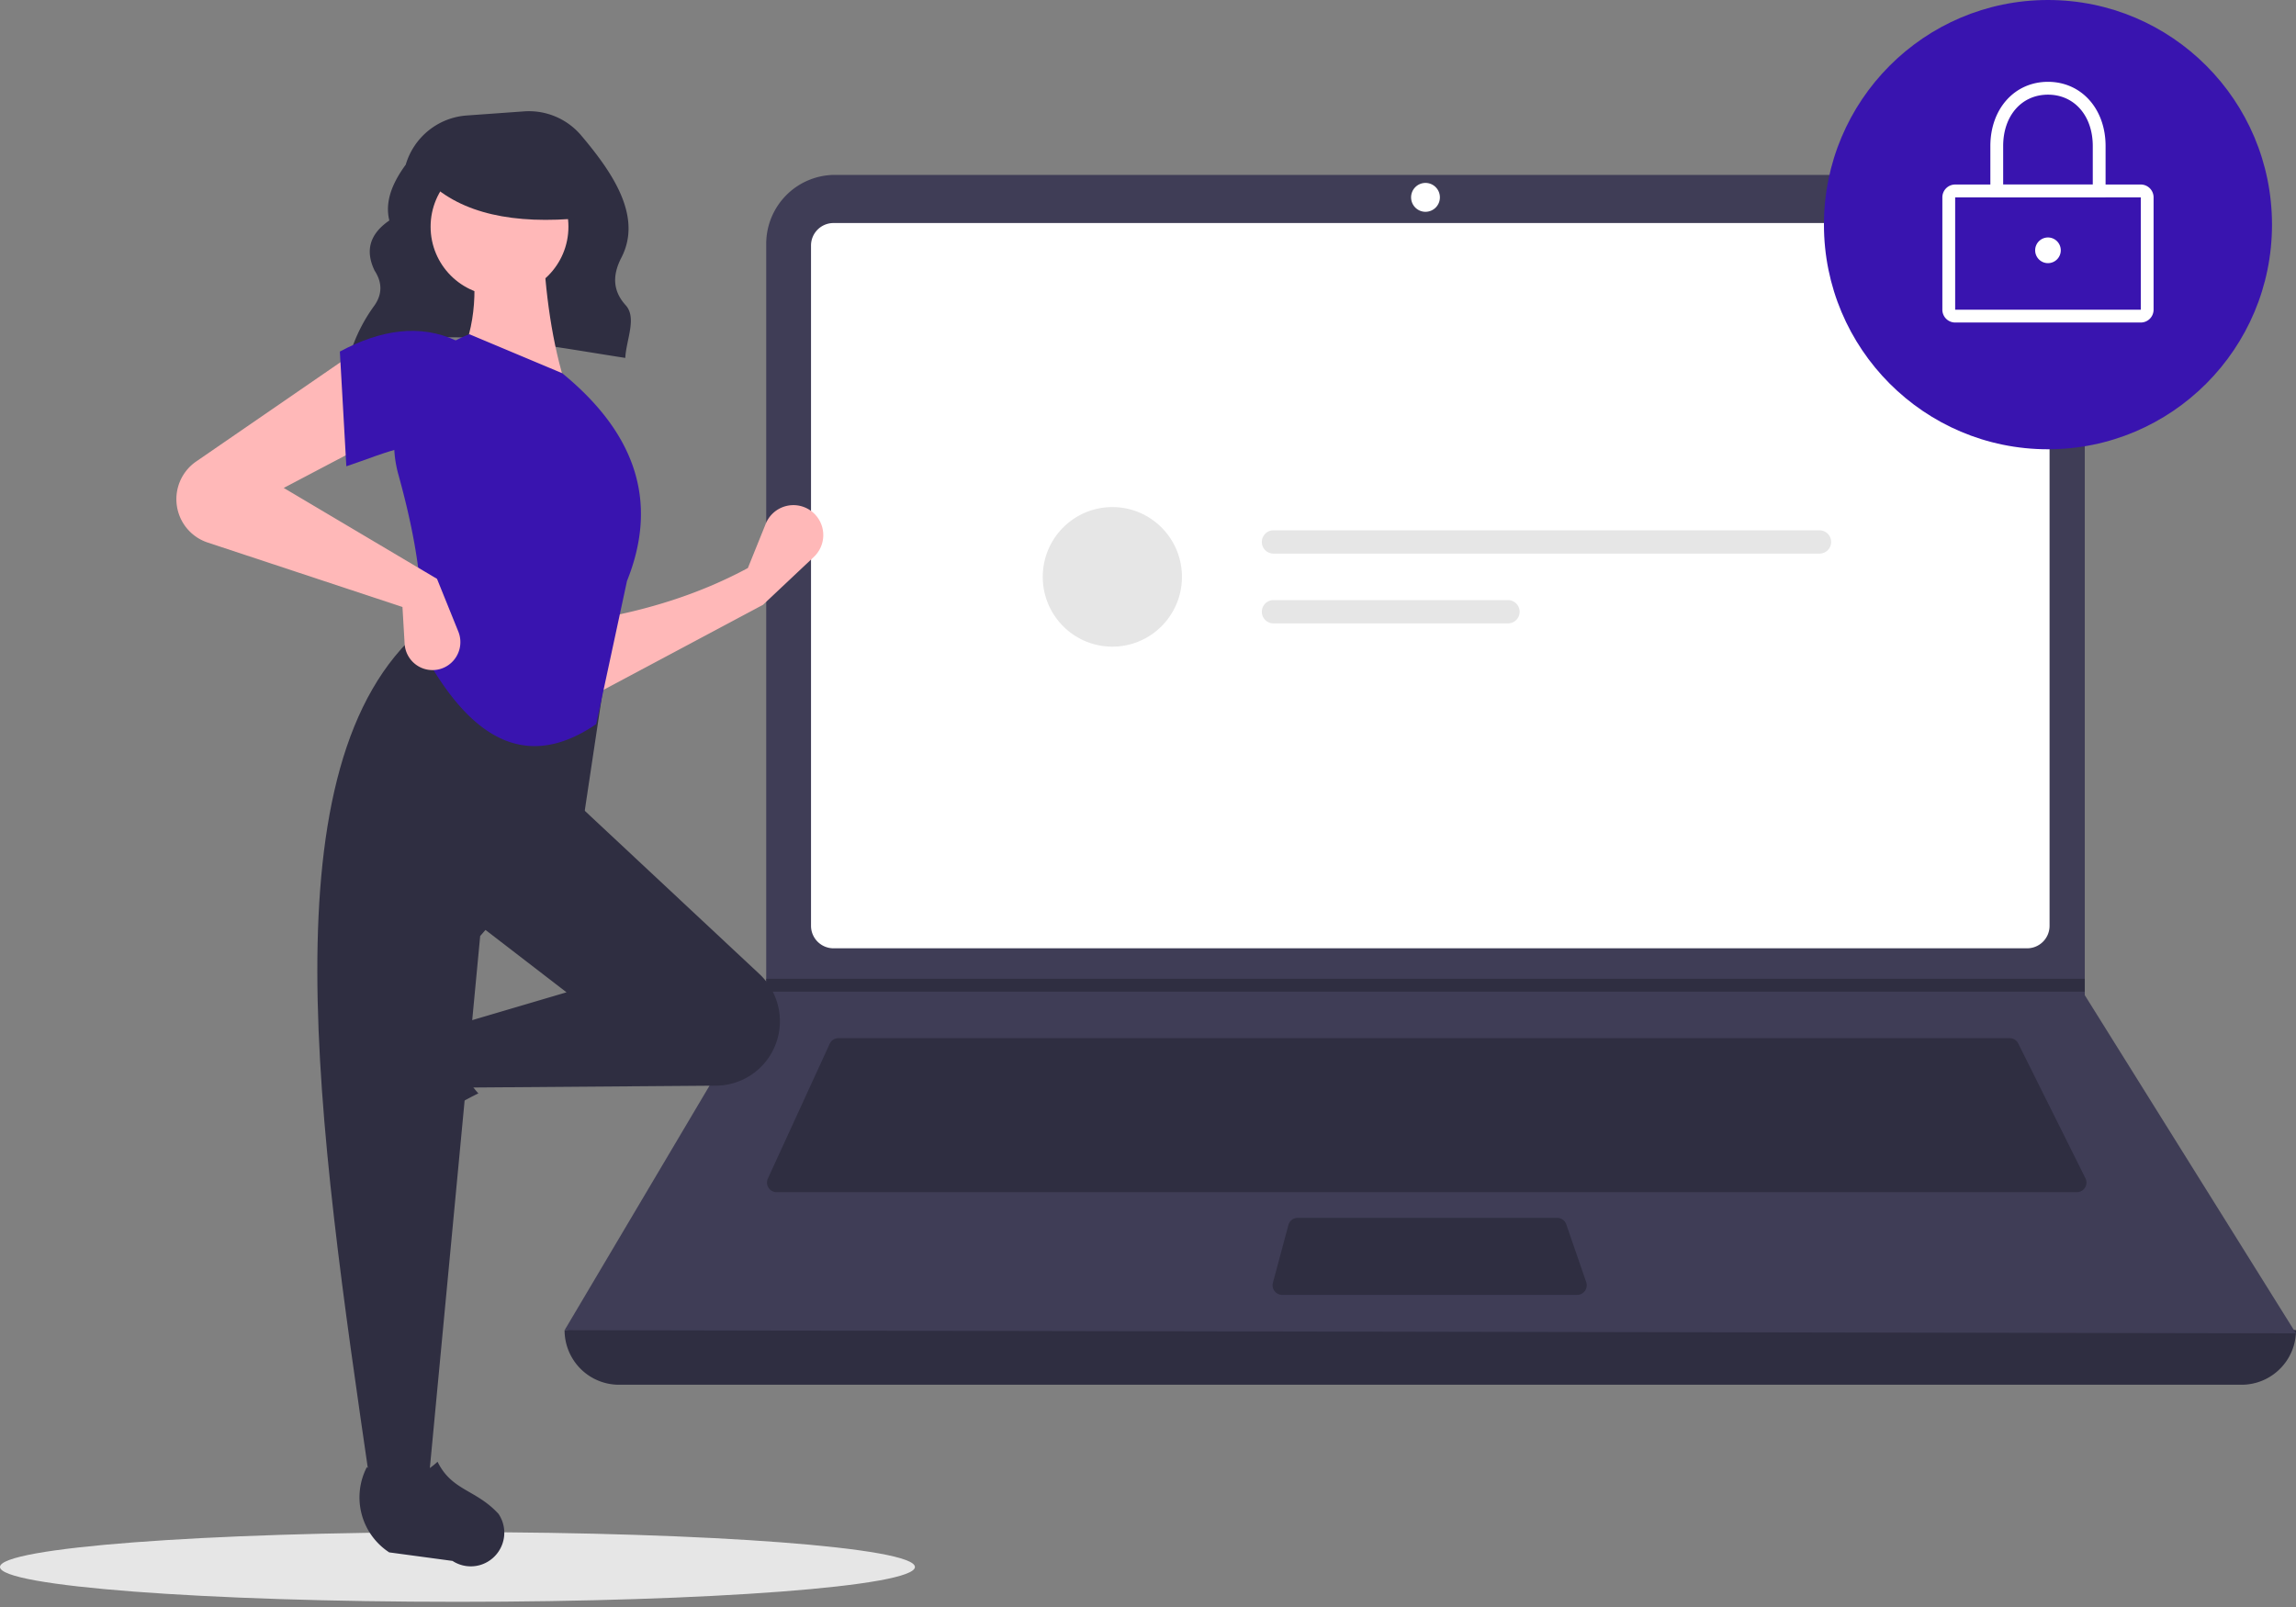 <svg width="350" height="245" fill="none" xmlns="http://www.w3.org/2000/svg"><rect width="100%" height="100%" fill="#808080" stroke="none"/><g clip-path="url(#clip0_311_47)"><path d="M69.735 244.209c38.514 0 69.735-2.378 69.735-5.311 0-2.934-31.221-5.312-69.735-5.312-38.514 0-69.735 2.378-69.735 5.312 0 2.933 31.221 5.311 69.735 5.311z" fill="#E6E6E6"/><path d="M53.304 54.186c12.136-5.177 27.252-1.897 42.014.38.137-2.758 1.802-6.113.058-8.036-2.119-2.336-1.924-4.791-.649-7.26 3.261-6.314-1.41-13.033-6.128-18.619a10.448 10.448 0 00-3.922-2.881 10.42 10.42 0 00-4.797-.79l-8.738.627a10.447 10.447 0 00-5.816 2.292 10.495 10.495 0 00-3.476 5.208c-2.086 2.846-3.203 5.684-2.5 8.507-3.125 2.142-3.65 4.727-2.246 7.642 1.191 1.835 1.179 3.621-.054 5.358a24.765 24.765 0 00-3.668 7.306l-.078.266zm288.402 156.929H94.359a8.285 8.285 0 01-5.864-2.437 8.327 8.327 0 01-2.43-5.881c89.664-10.45 177.642-10.45 263.935 0a8.321 8.321 0 01-5.12 7.684 8.27 8.27 0 01-3.174.634z" fill="#2F2E41"/><path d="M350 203.286l-263.934-.489 30.589-51.617.146-.244V37.179a10.539 10.539 0 013.071-7.435 10.474 10.474 0 017.413-3.08h180.032a10.454 10.454 0 017.413 3.08 10.539 10.539 0 013.071 7.435v114.54L350 203.286z" fill="#3F3D56"/><path d="M127.046 34.004a3.413 3.413 0 00-2.413 1.004 3.43 3.43 0 00-1.002 2.42v103.723a3.43 3.43 0 003.415 3.425H309.02a3.418 3.418 0 002.413-1.005c.64-.642 1-1.512 1.001-2.42V37.428a3.433 3.433 0 00-1.001-2.42 3.413 3.413 0 00-2.413-1.004H127.046z" fill="#fff"/><path d="M127.809 158.275a1.466 1.466 0 00-1.33.854l-9.425 20.549a1.469 1.469 0 001.329 2.082h198.212a1.48 1.48 0 00.713-.186 1.472 1.472 0 00.596-1.939l-10.245-20.548a1.455 1.455 0 00-1.309-.812H127.809z" fill="#2F2E41"/><path d="M217.301 32.291a2.198 2.198 0 002.195-2.201 2.198 2.198 0 00-2.195-2.202 2.198 2.198 0 00-2.195 2.201c0 1.216.983 2.202 2.195 2.202z" fill="#fff"/><path d="M197.818 185.673a1.472 1.472 0 00-.89.303 1.477 1.477 0 00-.523.783l-2.364 8.807a1.473 1.473 0 00.251 1.274c.137.179.313.324.514.424.202.1.423.152.648.151h44.963a1.46 1.46 0 001.449-1.259 1.462 1.462 0 00-.066-.688l-3.04-8.807a1.464 1.464 0 00-1.383-.988h-39.559zm119.983-36.449v1.956H116.655l.151-.244v-1.712h200.995z" fill="#2F2E41"/><path d="M312.191 68.496c18.86 0 34.15-15.333 34.15-34.248S331.051 0 312.191 0C293.33 0 278.04 15.333 278.04 34.248s15.29 34.248 34.151 34.248z" fill="#3914AF"/><path d="M326.339 49.17h-28.296a1.95 1.95 0 01-1.38-.573 1.963 1.963 0 01-.572-1.384V30.09a1.963 1.963 0 01.572-1.384 1.951 1.951 0 011.379-.574h28.297c.517 0 1.013.207 1.379.574.366.367.571.865.572 1.384v17.123a1.964 1.964 0 01-.572 1.384 1.951 1.951 0 01-1.379.574zm-28.296-19.08v17.123h28.297l-.001-17.123h-28.296z" fill="#fff"/><path d="M320.972 30.09h-17.563V22.26c0-5.67 3.693-9.785 8.782-9.785 5.088 0 8.781 4.115 8.781 9.785v7.829zm-15.611-1.958h13.66v-5.87c0-4.61-2.809-7.829-6.83-7.829-4.022 0-6.83 3.22-6.83 7.828v5.871zM312.191 40.119a1.954 1.954 0 001.951-1.957c0-1.08-.874-1.957-1.951-1.957a1.954 1.954 0 00-1.952 1.957c0 1.08.874 1.957 1.952 1.957z" fill="#fff"/><path d="M169.567 98.586c5.859 0 10.608-4.763 10.608-10.639 0-5.876-4.749-10.639-10.608-10.639-5.859 0-10.609 4.763-10.609 10.639 0 5.876 4.75 10.639 10.609 10.639zM194.068 80.854a1.774 1.774 0 000 3.546h83.355a1.774 1.774 0 000-3.546h-83.355zm0 10.64a1.774 1.774 0 000 3.546h35.868a1.774 1.774 0 000-3.546h-35.868z" fill="#E6E6E6"/><path d="M116.309 92.21l-25.998 13.862-.33-11.551c8.486-1.42 16.559-3.894 24.024-7.92l2.719-6.737a4.55 4.55 0 015.85-2.551 4.556 4.556 0 011.89 1.365 4.574 4.574 0 01-.401 6.228l-7.754 7.305z" fill="#FFB8B8"/><path d="M52.786 172.239a5.138 5.138 0 01.649-4.144l5.71-8.79a9.982 9.982 0 015.816-4.214 9.955 9.955 0 017.132.788c-2.4 4.098-2.066 7.692.829 10.815a51.91 51.91 0 00-12.33 8.43 5.1 5.1 0 01-7.806-2.885z" fill="#2F2E41"/><path d="M117.493 160.746a9.81 9.81 0 01-3.543 3.478 9.775 9.775 0 01-4.786 1.294l-37.94.288-1.645-9.571 16.783-4.95-14.15-10.891 15.466-18.151 28.093 26.258a9.852 9.852 0 011.721 12.246l.001-.001z" fill="#2F2E41"/><path d="M65.3 226.2h-8.885c-7.978-54.84-16.098-109.833 7.898-130.359l28.301 4.62-3.62 24.092-15.796 18.151-7.897 83.496z" fill="#2F2E41"/><path d="M73.112 238.623a5.1 5.1 0 01-4.133-.65l-9.648-1.301a10.006 10.006 0 01-4.202-5.832 10.035 10.035 0 01.786-7.152c4.085 2.407 7.67 2.072 10.784-.832 2.2 4.456 5.826 4.185 9.289 7.939a5.132 5.132 0 01-2.877 7.828z" fill="#2F2E41"/><path d="M86.362 59.208l-16.454-3.96c2.732-5.61 2.957-11.851 1.645-18.481l11.189-.33c.35 8.244 1.411 15.946 3.62 22.771z" fill="#FFB8B8"/><path d="M90.884 110.398c-11.978 8.185-20.441.28-26.9-11.917.898-7.463-.555-16.394-3.246-26.1A17.812 17.812 0 0161.99 59.56a17.732 17.732 0 019.563-8.602l14.15 5.94c12.016 9.822 14.381 20.461 9.873 31.683l-4.692 21.817z" fill="#3914AF"/><path d="M56.415 67.46l-13.163 6.93 23.365 13.86 3.251 8.043a4.276 4.276 0 01-1.08 4.758 4.245 4.245 0 01-6.552-1.037 4.277 4.277 0 01-.555-1.868l-.33-5.605-29.696-9.828a6.941 6.941 0 01-4.357-4.254 6.983 6.983 0 01-.075-4.496 6.962 6.962 0 012.68-3.605l23.88-16.43 2.632 13.531z" fill="#FFB8B8"/><path d="M69.579 68.78c-5.49-2.414-10.482.207-16.783 2.31l-.988-17.492c6.257-3.344 12.223-4.246 17.77-1.65v16.831z" fill="#3914AF"/><path d="M76.146 45.101c5.802 0 10.505-4.717 10.505-10.535 0-5.819-4.703-10.536-10.505-10.536-5.802 0-10.505 4.717-10.505 10.536 0 5.818 4.703 10.535 10.505 10.535z" fill="#FFB8B8"/><path d="M88.714 33.236c-10.401 1.022-18.327-.684-23.392-5.541v-3.912H87.83l.883 9.453z" fill="#2F2E41"/></g><defs><clipPath id="clip0_311_47"><path fill="#fff" d="M0 0h350v244.209H0z"/></clipPath></defs></svg>